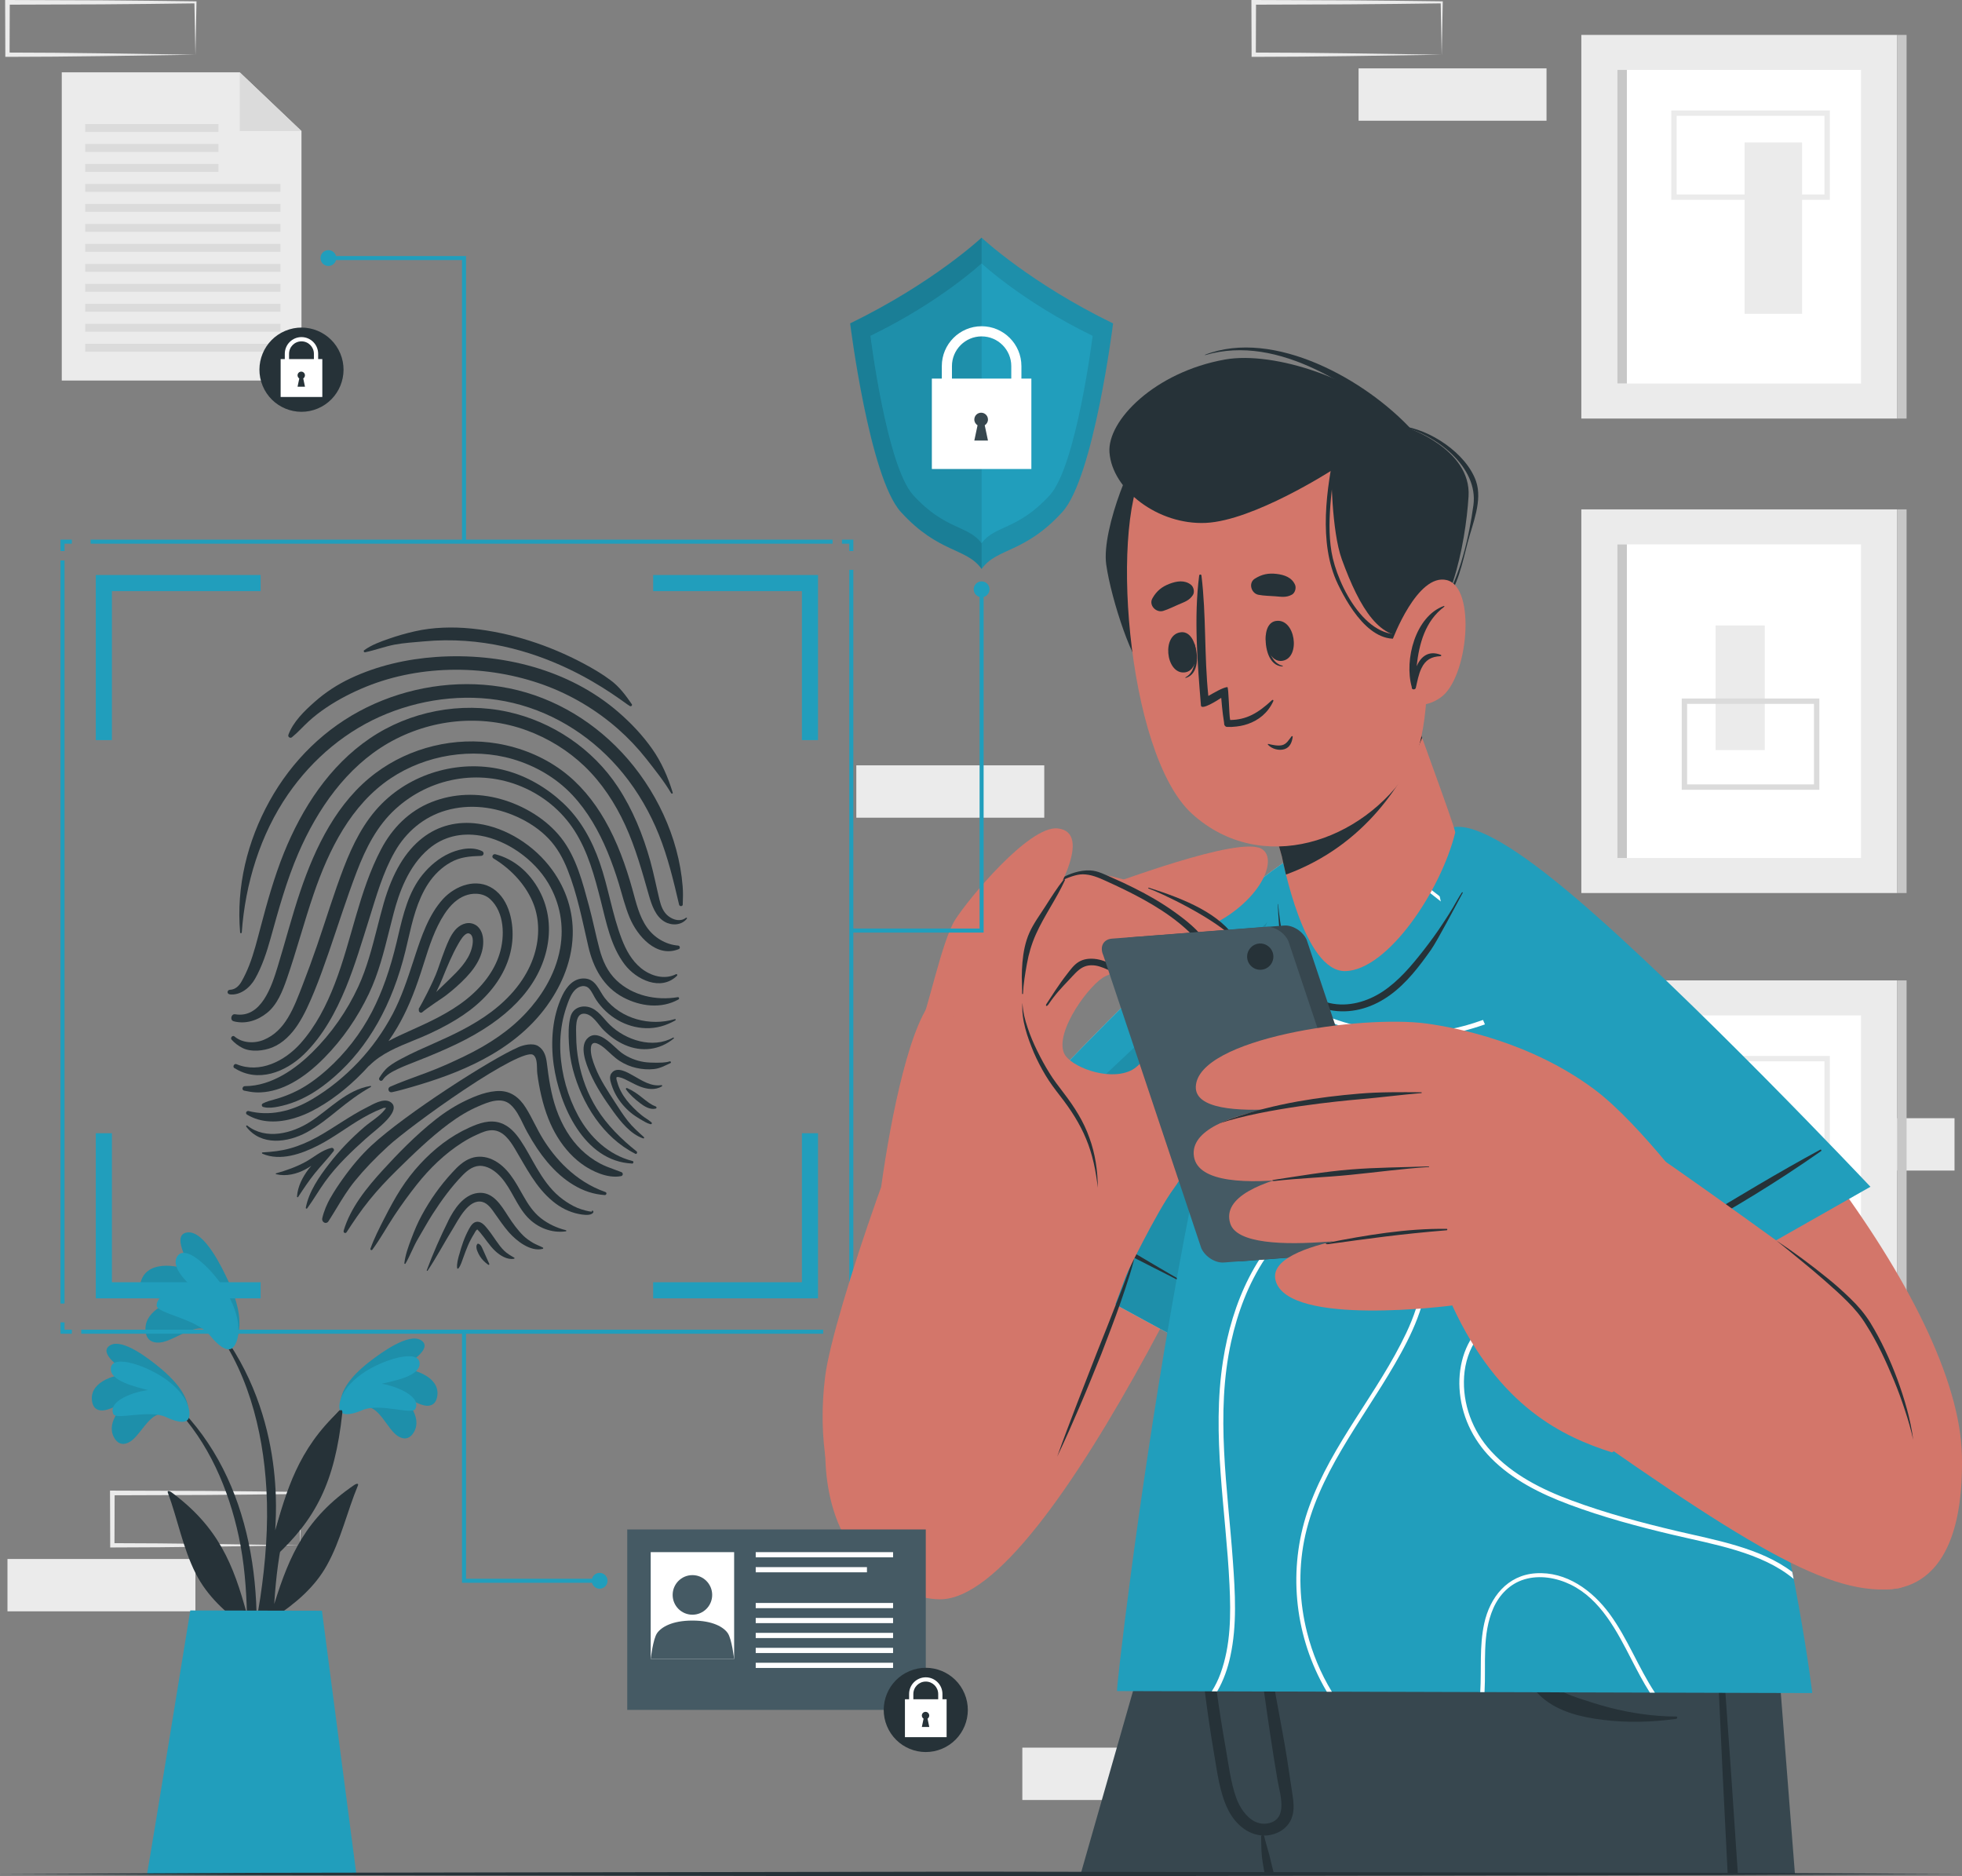<svg width="365" height="349" viewBox="0 0 365 349" fill="none" xmlns="http://www.w3.org/2000/svg">
<rect x="0" y="0" width="365" height="349" fill="#808080" stroke="none"/>
<g clip-path="url(#clip0_1068_6036)">
<path d="M55.867 287.432L38.493 287.693C32.661 287.78 26.777 287.823 20.901 287.832H20.502V287.432L20.467 277.692V277.257H20.901L38.388 277.318L47.132 277.397L55.875 277.501H56.066V277.692L55.875 287.432H55.867ZM55.867 287.432L55.675 277.692L55.867 277.884L47.123 277.988L38.38 278.067L20.893 278.128L21.327 277.692L21.293 287.432L20.893 287.031C26.672 287.04 32.452 287.084 38.267 287.171L55.858 287.432H55.867Z" fill="#EBEBEB"/>
<path d="M36.354 289.973H1.389V299.712H36.354V289.973Z" fill="#EBEBEB"/>
<path d="M225.157 325.065H190.191V334.805H225.157V325.065Z" fill="#EBEBEB"/>
<path d="M363.608 207.987H328.643V217.726H363.608V207.987Z" fill="#EBEBEB"/>
<path d="M268.204 10.174L250.83 10.435C244.999 10.523 239.115 10.566 233.239 10.575H232.839V10.174L232.805 0.435V0H233.239L250.726 0.061L259.47 0.139L268.213 0.244H268.404V0.435L268.213 10.174H268.204ZM268.204 10.174L268.013 0.435L268.204 0.627L259.461 0.731L250.717 0.809L233.231 0.87L233.665 0.435L233.63 10.174L233.231 9.774C239.01 9.783 244.79 9.826 250.604 9.913L268.196 10.174H268.204Z" fill="#EBEBEB"/>
<path d="M287.707 12.716H252.742V22.455H287.707V12.716Z" fill="#EBEBEB"/>
<path d="M36.355 10.174L18.981 10.435C13.149 10.523 7.265 10.566 1.39 10.575H0.99V10.174L0.955 0.435V0H1.39L18.877 0.061L27.62 0.139L36.364 0.244H36.555V0.435L36.364 10.174H36.355ZM36.355 10.174L36.164 0.435L36.355 0.627L27.611 0.731L18.868 0.809L1.381 0.87L1.816 0.435L1.781 10.174L1.381 9.774C7.161 9.783 12.94 9.826 18.755 9.913L36.346 10.174H36.355Z" fill="#EBEBEB"/>
<path d="M194.268 142.354H159.303V152.093H194.268V142.354Z" fill="#EBEBEB"/>
<path d="M352.926 6.493H294.182V77.853H352.926V6.493Z" fill="#EBEBEB"/>
<path d="M346.216 13.003H300.891V71.334H346.216V13.003Z" fill="white"/>
<path d="M302.655 13.003H300.891V71.334H302.655V13.003Z" fill="#C7C7C7"/>
<path d="M354.69 6.493H352.926V77.853H354.69V6.493Z" fill="#C7C7C7"/>
<path d="M324.558 58.374H335.248V26.493H324.558V58.374Z" fill="#EBEBEB"/>
<path d="M311.417 36.668H339.916V21.045L311.417 21.045V36.668Z" stroke="#EBEBEB" stroke-miterlimit="10"/>
<path d="M352.926 182.355H294.182V253.715H352.926V182.355Z" fill="#EBEBEB"/>
<path d="M346.216 188.865H300.891V247.196H346.216V188.865Z" fill="white"/>
<path d="M302.655 188.865H300.891V247.196H302.655V188.865Z" fill="#C7C7C7"/>
<path d="M354.69 182.355H352.926V253.715H354.69V182.355Z" fill="#C7C7C7"/>
<path d="M326.774 202.355H316.084V234.236H326.774V202.355Z" fill="#EBEBEB"/>
<path d="M339.915 196.907H311.416V212.53H339.915V196.907Z" stroke="#EBEBEB" stroke-miterlimit="10"/>
<path d="M352.926 94.746H294.182V166.106H352.926V94.746Z" fill="#EBEBEB"/>
<path d="M346.216 101.256H300.891V159.587H346.216V101.256Z" fill="white"/>
<path d="M302.655 101.256H300.891V159.587H302.655V101.256Z" fill="#C7C7C7"/>
<path d="M354.69 94.746H352.926V166.106H354.69V94.746Z" fill="#C7C7C7"/>
<path d="M328.312 116.339H319.16V139.516H328.312V116.339Z" fill="#EBEBEB"/>
<path d="M337.96 130.421H313.363V146.401H337.96V130.421Z" stroke="#DBDBDB" stroke-miterlimit="10"/>
<path d="M32.835 261.313C47.219 275.412 49.635 297.232 46.602 316.345C46.524 316.78 45.854 316.658 45.854 316.249C45.854 311.897 45.985 307.589 45.976 303.289C45.898 303.089 45.828 302.906 45.75 302.715C41.995 299.982 38.545 296.892 36.407 292.663C34.008 287.928 33.061 282.593 31.227 277.649C31.053 277.179 31.557 277.318 31.887 277.562C40.64 284.02 43.429 290.983 45.941 300.269C45.82 295.448 45.455 290.626 44.42 285.795C42.534 276.979 38.788 268.232 32.461 261.687C32.226 261.434 32.591 261.06 32.843 261.304L32.835 261.313Z" fill="#263238"/>
<path d="M30.132 262.958C27.655 263.045 26.108 267.005 24.179 268.162C23.162 268.78 22.163 268.737 21.45 267.736C19.538 265.064 22.163 261.765 24.622 259.929C22.858 260.651 21.398 261.931 19.494 262.296C18.338 262.505 17.452 262.079 17.182 260.912C16.348 257.274 20.902 255.647 24.031 255.577C22.51 254.524 18.165 251.652 20.476 250.242C22.814 248.823 27.916 252.931 29.585 254.28C32.027 256.265 34.947 259.241 35.06 262.348C35.199 265.978 32.036 263.741 30.132 262.984V262.958Z" fill="#219EBC"/>
<path opacity="0.1" d="M30.132 262.958C27.655 263.045 26.108 267.005 24.179 268.162C23.162 268.78 22.163 268.737 21.45 267.736C19.538 265.064 22.163 261.765 24.622 259.929C22.858 260.651 21.398 261.931 19.494 262.296C18.338 262.505 17.452 262.079 17.182 260.912C16.348 257.274 20.902 255.647 24.031 255.577C22.51 254.524 18.165 251.652 20.476 250.242C22.814 248.823 27.916 252.931 29.585 254.28C32.027 256.265 34.947 259.241 35.06 262.348C35.199 265.978 32.036 263.741 30.132 262.984V262.958Z" fill="black"/>
<path d="M30.846 263.567C27.682 262.131 21.607 264.202 21.086 263.001C20.034 260.564 24.892 258.884 27.517 258.562C25.101 257.91 20.477 256.865 20.616 254.533C20.79 251.687 27.709 254.132 31.22 256.822C35.635 260.207 35.609 263.48 34.879 264.133C33.879 265.029 31.376 263.802 30.846 263.567Z" fill="#219EBC"/>
<path d="M65.593 259.92C50.679 273.463 47.437 295.178 49.749 314.386C49.809 314.821 50.487 314.726 50.496 314.325C50.661 309.982 50.696 305.665 50.87 301.375C50.957 301.183 51.026 301 51.113 300.809C54.972 298.224 58.535 295.265 60.83 291.113C63.411 286.474 64.559 281.183 66.584 276.309C66.775 275.839 66.262 275.961 65.923 276.196C56.936 282.323 53.886 289.164 51.017 298.355C51.322 293.541 51.869 288.737 53.086 283.95C55.311 275.212 59.379 266.622 65.949 260.32C66.192 260.077 65.845 259.685 65.584 259.929L65.593 259.92Z" fill="#263238"/>
<path d="M68.234 261.669C70.702 261.844 72.102 265.865 73.988 267.092C74.987 267.744 75.978 267.744 76.734 266.77C78.742 264.176 76.247 260.782 73.857 258.841C75.596 259.633 77.004 260.964 78.889 261.4C80.028 261.652 80.941 261.26 81.254 260.103C82.227 256.491 77.734 254.707 74.605 254.507C76.16 253.506 80.619 250.808 78.359 249.311C76.073 247.805 70.815 251.713 69.103 253.001C66.583 254.889 63.558 257.753 63.323 260.851C63.045 264.472 66.296 262.357 68.225 261.669H68.234Z" fill="#219EBC"/>
<path opacity="0.1" d="M68.234 261.669C70.702 261.844 72.102 265.865 73.988 267.092C74.987 267.744 75.978 267.744 76.734 266.77C78.742 264.176 76.247 260.782 73.857 258.841C75.596 259.633 77.004 260.964 78.889 261.4C80.028 261.652 80.941 261.26 81.254 260.103C82.227 256.491 77.734 254.707 74.605 254.507C76.16 253.506 80.619 250.808 78.359 249.311C76.073 247.805 70.815 251.713 69.103 253.001C66.583 254.889 63.558 257.753 63.323 260.851C63.045 264.472 66.296 262.357 68.225 261.669H68.234Z" fill="black"/>
<path d="M67.496 262.253C70.712 260.93 76.709 263.236 77.274 262.061C78.412 259.659 73.623 257.805 71.016 257.379C73.45 256.813 78.117 255.951 78.065 253.61C77.995 250.755 70.99 252.94 67.383 255.499C62.846 258.719 62.751 261.983 63.455 262.67C64.419 263.61 66.975 262.47 67.505 262.253H67.496Z" fill="#219EBC"/>
<path d="M50.347 295.691C49.244 302.828 47.879 310.209 45.715 317.111C45.506 317.737 44.576 317.58 44.672 316.902C45.654 310.304 47.436 303.82 48.418 297.223C49.409 290.548 49.948 283.776 49.565 277.022C48.94 265.899 45.924 254.071 38.675 245.368C38.519 245.159 38.858 244.872 39.014 245.063C53.52 262 51.217 282.775 51.199 284.638C53.25 277.623 55.371 269.59 63.141 262.444C63.48 262.139 63.741 262.279 63.68 262.81C62.289 275.821 58.682 282.61 51.147 289.564C50.93 291.627 50.669 293.681 50.339 295.7L50.347 295.691Z" fill="#263238"/>
<path d="M38.536 247.317C35.929 246.16 32.322 249.485 29.741 249.711C28.376 249.833 27.359 249.293 27.125 247.892C26.481 244.158 30.862 242.061 34.347 241.39C32.148 241.251 29.993 241.843 27.837 241.26C26.534 240.894 25.821 240.007 26.134 238.649C27.099 234.445 32.644 235.063 35.929 236.56C34.886 234.697 31.818 229.528 34.921 229.232C38.058 228.944 41.291 235.777 42.343 238.013C43.881 241.312 45.42 245.864 43.968 249.145C42.291 252.983 40.127 249.067 38.536 247.317Z" fill="#219EBC"/>
<path opacity="0.1" d="M38.536 247.317C35.929 246.16 32.322 249.485 29.741 249.711C28.376 249.833 27.359 249.293 27.125 247.892C26.481 244.158 30.862 242.061 34.347 241.39C32.148 241.251 29.993 241.843 27.837 241.26C26.534 240.894 25.821 240.007 26.134 238.649C27.099 234.445 32.644 235.063 35.929 236.56C34.886 234.697 31.818 229.528 34.921 229.232C38.058 228.944 41.291 235.777 42.343 238.013C43.881 241.312 45.42 245.864 43.968 249.145C42.291 252.983 40.127 249.067 38.536 247.317Z" fill="black"/>
<path d="M38.98 248.31C36.424 245.22 29.072 244.306 29.141 242.8C29.28 239.737 35.164 240.451 38.05 241.434C35.877 239.537 31.601 236.125 32.922 233.775C34.53 230.912 40.483 236.934 42.769 241.495C45.646 247.239 43.968 250.616 42.882 250.929C41.396 251.356 39.414 248.815 38.988 248.31H38.98Z" fill="#219EBC"/>
<path d="M59.892 299.608L66.289 348.565H27.352C28.151 344.231 35.4 299.547 35.4 299.547L59.892 299.599V299.608Z" fill="#219EBC"/>
<path d="M125.155 147.445C124.277 144.556 123.052 141.727 121.296 139.255C119.523 136.749 117.446 134.547 115.134 132.536C105.895 124.486 93.162 121.361 81.125 122.197C75.658 122.579 70.191 123.824 65.22 126.165C62.76 127.323 60.535 128.776 58.493 130.587C56.624 132.24 54.512 134.286 53.652 136.679C53.513 137.071 53.991 137.393 54.304 137.132C55.407 136.253 56.337 135.165 57.389 134.207C58.441 133.241 59.579 132.362 60.77 131.57C63.056 130.038 65.602 128.742 68.157 127.706C78.492 123.528 90.781 123.633 101.202 127.41C106.251 129.246 110.945 132.049 114.978 135.591C116.881 137.271 118.663 139.151 120.227 141.135C121.861 143.224 123.495 145.252 124.86 147.541C124.946 147.68 125.207 147.628 125.155 147.437V147.445Z" fill="#263238"/>
<path d="M117.516 130.952C116.395 129.316 115.239 127.758 113.631 126.557C112.058 125.365 110.32 124.355 108.581 123.424C102.15 120.003 94.988 117.645 87.731 116.914C84.263 116.565 80.569 116.652 77.171 117.427C75.52 117.801 73.903 118.263 72.313 118.82C70.731 119.368 69.097 119.96 67.741 120.952C67.567 121.082 67.715 121.37 67.915 121.326C69.775 120.943 71.556 120.256 73.425 119.899C75.233 119.568 77.041 119.464 78.866 119.298C100.212 117.314 115.665 130.526 117.177 131.326C117.429 131.457 117.69 131.196 117.525 130.944L117.516 130.952Z" fill="#263238"/>
<path d="M43.63 198.665C47.985 201.468 53.121 199.414 56.528 196.124C60.074 192.695 62.49 188.204 64.35 183.695C66.045 179.561 67.305 175.261 68.653 171.006C69.991 166.75 71.217 162.302 73.45 158.412C75.562 154.713 78.848 151.936 82.967 150.744C87.382 149.473 92.058 150.056 96.204 151.936C98.368 152.92 100.411 154.26 102.053 155.983C103.635 157.637 104.73 159.621 105.573 161.736C107.407 166.332 108.328 171.223 109.441 176.019C110.354 179.987 112.248 183.565 115.959 185.523C119.123 187.194 123.008 187.699 126.224 185.897C126.432 185.775 126.337 185.436 126.085 185.479C122.061 186.141 117.706 185.21 114.691 182.346C113.004 180.745 112.109 178.708 111.518 176.497C110.823 173.878 110.301 171.197 109.589 168.569C108.407 164.208 107.233 159.456 104.383 155.835C101.636 152.337 97.395 149.813 93.145 148.629C88.886 147.437 84.393 147.558 80.273 149.195C76.084 150.857 72.964 154.025 70.886 157.985C66.775 165.818 65.454 174.748 62.291 182.955C60.752 186.95 58.753 190.893 55.877 194.104C52.982 197.342 48.332 199.744 44.004 197.943C43.552 197.751 43.213 198.43 43.613 198.691L43.63 198.665Z" fill="#263238"/>
<path d="M42.684 184.948C44.683 185.218 46.516 183.713 47.446 182.059C48.759 179.752 49.628 177.089 50.341 174.53C51.836 169.152 53.304 163.79 55.529 158.647C59.041 150.544 64.429 142.719 72.217 138.228C80.021 133.737 89.504 132.745 97.986 135.852C101.967 137.306 105.678 139.595 108.746 142.528C111.971 145.626 114.43 149.395 116.299 153.451C118.237 157.672 119.454 162.111 120.723 166.549C121.236 168.334 121.957 170.501 123.687 171.467C125.008 172.207 126.807 172.12 127.78 170.875C127.876 170.762 127.719 170.64 127.615 170.71C126.615 171.475 125.347 171.145 124.399 170.448C123.4 169.709 122.974 168.534 122.687 167.359C122.105 164.948 121.635 162.528 120.975 160.144C119.628 155.313 117.724 150.605 114.96 146.401C110.285 139.29 102.775 134.225 94.484 132.406C85.688 130.482 76.232 132.292 68.792 137.349C61.283 142.449 56.199 150.309 52.835 158.603C51.01 163.129 49.706 167.811 48.463 172.52C47.829 174.896 47.246 177.289 46.351 179.578C45.952 180.597 45.491 181.571 44.961 182.52C44.483 183.373 43.796 184.061 42.77 184.104C42.249 184.13 42.162 184.853 42.701 184.931L42.684 184.948Z" fill="#263238"/>
<path d="M45.109 202.434C45.083 202.634 45.213 202.817 45.413 202.86C46.204 203.034 46.908 203.147 47.568 203.182C47.907 203.2 48.229 203.2 48.542 203.182C52.375 202.991 56.355 200.806 60.371 196.716C63.717 193.313 66.489 189.318 68.619 184.853C70.409 181.093 71.417 177.063 72.391 173.164C72.669 172.041 72.956 170.919 73.251 169.796C74.199 166.227 75.919 161.118 79.805 157.855C82.429 155.653 85.741 154.817 89.374 155.435C94.302 156.279 99.369 159.83 102.002 164.278C104.192 167.985 104.957 172.163 104.21 176.384C103.28 181.65 100.272 185.801 97.9 188.352C94.98 191.502 91.181 194.174 86.288 196.515C84.446 197.403 82.012 198.535 79.5 199.466C79.022 199.64 78.544 199.814 78.066 199.997C76.25 200.667 74.372 201.346 72.565 202.138C72.313 202.251 72.2 202.521 72.287 202.791C72.373 203.06 72.626 203.208 72.895 203.156C74.155 202.886 75.398 202.538 76.554 202.199C84.941 199.779 95.388 195.88 101.75 187.081C103.853 184.174 106.391 179.535 106.548 173.904C106.669 169.57 105.34 165.374 102.689 161.745C99.377 157.202 94.128 153.938 88.965 153.216C85.106 152.667 81.517 153.581 78.605 155.853C75.389 158.351 73.025 162.328 71.383 168.003C70.939 169.552 70.54 171.136 70.148 172.659C69.219 176.28 68.262 180.022 66.663 183.495C64.577 188.03 61.614 192.259 58.102 195.723C55.191 198.604 50.654 202.025 45.552 202.025C45.326 202.025 45.144 202.207 45.117 202.434H45.109Z" fill="#263238"/>
<path d="M43.475 189.962C45.691 190.545 47.934 189.805 49.681 188.395C51.584 186.872 52.566 184.339 53.349 182.102C55.165 176.863 56.573 171.484 58.372 166.236C61.179 158.046 65.29 149.717 72.687 144.765C79.214 140.404 87.836 138.994 95.388 141.196C99.586 142.423 103.48 144.678 106.478 147.872C109.338 150.918 111.406 154.591 113.006 158.42C113.814 160.37 114.509 162.354 115.126 164.365C115.761 166.471 116.282 168.63 117.134 170.675C118.559 174.113 122.149 178.229 126.286 176.532C126.599 176.402 126.495 175.906 126.164 175.88C123.852 175.705 121.697 174.4 120.367 172.511C118.898 170.44 118.333 167.872 117.664 165.47C116.421 161.005 114.831 156.567 112.519 152.546C110.468 148.977 107.834 145.748 104.514 143.302C100.994 140.709 96.84 139.038 92.546 138.307C84.681 136.966 76.267 139.003 69.888 143.781C62.727 149.125 58.659 157.524 55.86 165.801C54.287 170.449 53.07 175.192 51.636 179.874C50.541 183.443 48.594 189.474 43.736 188.656C42.997 188.534 42.736 189.762 43.449 189.944L43.475 189.962Z" fill="#263238"/>
<path d="M43.083 193.373C43.647 194.017 44.36 194.548 45.125 194.931C46.715 195.732 49.053 195.471 50.653 194.827C52.652 194.017 54.216 192.39 55.389 190.614C56.667 188.674 57.597 186.515 58.483 184.374C59.474 181.963 60.343 179.483 61.204 177.011C62.916 172.041 64.498 167.028 66.375 162.119C68.044 157.776 70.121 153.616 73.606 150.448C79.96 144.66 89.112 142.972 97.047 146.314C101.045 147.994 104.478 150.796 106.833 154.443C109.406 158.42 110.623 163.059 111.779 167.594C112.804 171.632 113.63 175.993 116.202 179.378C118.349 182.207 122.929 184.444 125.945 181.493C126.076 181.354 125.945 181.11 125.754 181.206C123.599 182.285 121.07 181.545 119.27 180.092C117.532 178.691 116.463 176.724 115.672 174.678C113.891 170.057 113.187 165.078 111.553 160.396C110.11 156.253 107.98 152.389 104.756 149.369C101.74 146.549 98.098 144.399 94.109 143.32C86.035 141.153 76.935 143.546 71.016 149.499C67.705 152.824 65.628 157.036 63.95 161.379C62.125 166.132 60.648 171.032 58.988 175.853C58.136 178.325 57.241 180.788 56.293 183.225C55.485 185.288 54.712 187.42 53.556 189.318C52.46 191.128 51.052 192.59 49.08 193.408C47.35 194.131 45.081 194.035 43.621 192.782C43.265 192.477 42.787 193.043 43.083 193.373Z" fill="#263238"/>
<path d="M127.014 168.255C127.058 167.124 127.093 165.992 126.997 164.861C126.267 155.679 121.93 146.627 115.672 139.943C109.684 133.546 101.836 129.116 93.153 127.741C84.731 126.409 75.901 127.819 68.244 131.57C60.517 135.356 54.303 141.483 50.14 149.003C46.003 156.479 43.934 164.913 44.673 173.46C44.69 173.634 44.968 173.608 44.977 173.442C45.62 164.382 48.419 155.209 53.608 147.706C58.205 141.074 64.524 135.748 72.025 132.728C79.369 129.769 87.721 128.898 95.448 130.752C103.539 132.693 110.683 137.428 115.916 143.868C118.697 147.289 120.93 151.162 122.573 155.252C124.259 159.456 125.311 163.877 126.336 168.273C126.423 168.638 126.997 168.629 127.023 168.238L127.014 168.255Z" fill="#263238"/>
<path d="M113.744 199.649C114.709 198.23 116.751 199.475 117.811 200.075C119.411 200.972 121.114 202.138 123.044 201.833C123.191 201.807 123.243 202.007 123.122 202.077C121.879 202.799 120.419 202.616 119.124 202.12C118.437 201.859 117.794 201.52 117.133 201.18C116.525 200.876 115.873 200.502 115.195 200.362C115.074 200.336 114.943 200.319 114.813 200.327C114.683 200.345 114.726 200.336 114.709 200.371C114.587 200.597 114.778 201.076 114.839 201.302C115.004 201.894 115.23 202.46 115.517 202.999C116.099 204.122 116.899 205.106 117.785 206.002C118.289 206.516 118.828 207.012 119.393 207.464C119.967 207.926 120.645 208.274 121.192 208.761C121.357 208.909 121.236 209.153 121.01 209.101C120.358 208.944 119.706 208.526 119.132 208.187C118.507 207.821 117.907 207.429 117.351 206.968C116.247 206.054 115.326 204.966 114.613 203.713C114.265 203.095 113.979 202.442 113.761 201.764C113.544 201.085 113.292 200.275 113.735 199.631L113.744 199.649Z" fill="#263238"/>
<path d="M116.656 202.382C117.708 202.834 118.655 203.496 119.533 204.218C119.924 204.531 120.324 204.845 120.732 205.132C120.932 205.271 121.141 205.393 121.349 205.515C121.558 205.637 121.793 205.706 122.01 205.811C122.193 205.898 122.184 206.15 121.975 206.202C120.941 206.463 119.855 205.785 119.072 205.184C118.108 204.453 117.186 203.626 116.465 202.643C116.378 202.521 116.482 202.312 116.647 202.382H116.656Z" fill="#263238"/>
<path d="M48.715 205.541C48.715 205.541 48.715 205.584 48.715 205.611C48.732 205.758 48.836 205.872 48.975 205.906C49.236 205.976 49.497 206.011 49.758 206.028C50.644 206.08 51.557 205.898 52.478 205.68C53.651 205.41 54.859 204.984 56.068 204.418C58.066 203.496 60.092 202.129 62.256 200.232C68.557 194.714 72.99 186.855 75.432 176.854C75.588 176.193 75.745 175.523 75.901 174.861C76.735 171.258 77.596 167.524 79.638 164.391C80.742 162.702 82.185 161.319 83.81 160.413C85.618 159.395 87.382 159.265 89.503 159.195C89.729 159.195 89.911 159.038 89.955 158.838C89.998 158.621 89.894 158.42 89.694 158.316C87.443 157.202 84.644 158.246 83.549 158.751C81.716 159.587 80.003 160.97 78.578 162.729C75.979 165.958 74.997 170.1 74.058 174.104L73.824 175.105C72.564 180.37 71.095 184.522 69.2 188.186C67.114 192.225 64.211 195.958 60.804 198.987C58.91 200.667 57.119 201.938 55.303 202.86C54.338 203.348 53.304 203.783 52.139 204.174C51.774 204.296 51.4 204.401 51.026 204.505C50.314 204.697 49.566 204.897 48.897 205.245C48.784 205.306 48.706 205.428 48.697 205.558L48.715 205.541Z" fill="#263238"/>
<path d="M70.522 200.641C70.522 200.771 70.582 200.911 70.695 200.98C70.756 201.015 70.808 201.041 70.869 201.041C70.991 201.041 71.112 200.989 71.191 200.876C71.808 199.918 72.972 199.327 74.094 198.796C75.111 198.317 76.18 197.899 77.214 197.499L77.692 197.307C80.534 196.193 82.846 195.201 84.966 194.183C94.37 189.666 99.976 183.817 101.654 176.802C102.584 172.859 102.132 169.004 100.333 165.644C98.473 162.18 95.57 159.778 92.163 158.89C91.946 158.829 91.72 158.951 91.633 159.151C91.546 159.343 91.624 159.552 91.798 159.665C95.292 161.762 98.021 164.887 99.29 168.238C101.202 173.277 100.272 181.528 91.398 188.212C88.017 190.754 84.123 192.564 80.734 194.061C78.856 194.888 76.736 195.819 74.702 196.907C73.902 197.333 73.051 197.803 72.303 198.395C71.512 199.031 71.017 199.77 70.574 200.467C70.539 200.528 70.522 200.58 70.522 200.641Z" fill="#263238"/>
<path d="M45.935 207.308C47.291 208.134 48.733 208.5 50.141 208.578C53.401 208.77 56.495 207.447 57.981 206.681C61.301 204.975 64.534 202.521 67.585 199.37C67.854 199.1 68.106 198.813 68.367 198.526L68.602 198.273C68.663 198.247 68.715 198.204 68.767 198.152C70.966 195.958 73.973 194.74 76.876 193.556C77.893 193.147 78.936 192.721 79.927 192.259C84.785 190.005 88.096 187.76 90.643 184.975C93.363 182.007 94.971 178.595 95.301 175.105C95.606 171.893 94.85 167.394 91.747 165.305C88.67 163.233 84.724 164.704 82.412 167.22C79.735 170.153 78.371 174.295 77.267 177.629L76.885 178.804C75.807 182.094 74.694 185.479 73.052 188.604C71.313 191.885 69.167 194.888 66.664 197.542C64.065 200.284 61.205 202.59 58.163 204.401C54.053 206.855 50.037 207.612 46.248 206.655C46.222 206.655 46.196 206.646 46.178 206.646C46.022 206.637 45.874 206.733 45.804 206.881C45.735 207.047 45.804 207.229 45.952 207.316L45.935 207.308ZM72.261 193.669C72.887 192.764 73.434 191.911 73.921 191.076C75.564 188.273 76.919 185.131 78.301 180.884C78.484 180.318 78.666 179.752 78.849 179.178C79.848 176.01 80.891 172.729 82.716 169.961C83.846 168.264 85.081 167.159 86.48 166.61C87.14 166.349 87.931 166.192 88.731 166.245C89.6 166.297 90.478 166.584 91.199 167.254C93.841 169.691 93.972 174.156 92.911 177.498C91.955 180.545 89.817 183.451 86.732 185.906C83.507 188.473 79.692 190.179 76.337 191.694L76.024 191.833C74.764 192.399 73.469 192.982 72.252 193.661L72.261 193.669Z" fill="#263238"/>
<path d="M77.927 187.847C77.883 187.995 77.944 188.16 78.074 188.273C78.144 188.325 78.222 188.36 78.3 188.369C78.405 188.369 78.509 188.334 78.596 188.247C78.787 188.047 80.195 187.046 80.873 186.585C81.09 186.437 81.308 186.298 81.525 186.141C81.986 185.836 82.463 185.523 82.924 185.175C84.35 184.087 85.618 182.947 86.722 181.789C88.999 179.396 90.068 177.002 89.877 174.661C89.773 173.329 89.138 172.294 88.174 171.893C86.766 171.301 85.392 172.128 84.645 173.016C83.802 174.017 83.281 175.331 82.82 176.489C82.42 177.507 82.064 178.551 81.707 179.561L81.421 180.379C80.638 182.642 78.24 187.116 78.005 187.464C77.909 187.551 77.883 187.681 77.927 187.855V187.847ZM82.368 181.824C83.22 179.735 84.097 177.585 85.253 175.575L85.305 175.488C85.601 174.966 86.305 173.747 86.983 173.608C87.035 173.599 87.087 173.59 87.131 173.599C87.261 173.599 87.391 173.66 87.513 173.756C88.113 174.217 88.026 175.453 87.739 176.454C87.096 178.769 85.158 180.649 83.602 182.155C83.202 182.546 82.794 182.938 82.394 183.321C81.977 183.713 81.568 184.113 81.16 184.513C81.647 183.556 82.055 182.616 82.368 181.833V181.824Z" fill="#263238"/>
<path d="M83.377 227.117C81.908 230.076 80.543 233.166 79.396 236.264C79.361 236.36 79.5 236.438 79.553 236.342C81.247 233.81 82.655 231.12 84.255 228.535C85.289 226.847 87.183 222.93 89.721 223.557C90.79 223.818 91.555 225.002 92.146 225.846C92.955 226.995 93.746 228.152 94.667 229.206C96.057 230.79 98.665 232.861 100.951 232.295C101.055 232.269 101.116 232.104 101.003 232.052C100.394 231.73 99.751 231.529 99.16 231.173C98.517 230.79 97.891 230.363 97.352 229.832C96.283 228.779 95.379 227.517 94.554 226.246C93.25 224.227 91.72 221.564 88.896 221.895C86.245 222.199 84.454 224.915 83.377 227.099V227.117Z" fill="#263238"/>
<path d="M45.813 209.562C48.568 213.191 53.496 212.547 57.068 210.615C59.154 209.484 61.014 207.978 62.848 206.49C64.804 204.905 66.777 203.409 68.975 202.181C69.08 202.129 69.036 201.964 68.915 201.99C64.508 202.686 61.327 206.315 57.746 208.631C54.374 210.815 49.481 212.103 46.004 209.362C45.874 209.257 45.726 209.44 45.813 209.562Z" fill="#263238"/>
<path d="M117.567 216.438C117.846 216.446 117.959 216.02 117.672 215.95C113.213 214.836 109.702 211.494 107.555 207.525C105.617 203.931 104.47 199.849 104.252 195.767C104.148 193.756 104.287 191.72 104.696 189.744C104.922 188.708 105.226 187.681 105.591 186.681C105.93 185.758 106.321 184.748 107.051 184.061C107.79 183.364 108.902 183.095 109.641 183.922C110.18 184.522 110.475 185.331 110.927 186.002C111.944 187.525 113.317 188.822 114.908 189.735C116.498 190.649 118.263 191.18 120.088 191.241C122.113 191.311 123.886 190.771 125.642 189.796C125.755 189.727 125.703 189.509 125.563 189.553C120.905 190.945 115.525 189.509 112.509 185.636C111.449 184.27 110.866 182.155 108.85 182.007C106.79 181.85 105.417 183.469 104.617 185.149C102.74 189.091 102.41 193.739 103.001 198.012C104.07 205.645 108.668 216.002 117.567 216.42V216.438Z" fill="#263238"/>
<path d="M85.41 233.401C85.21 234.167 84.94 235.089 85.045 235.872C85.053 235.994 85.21 236.003 85.288 235.925C85.731 235.359 85.949 234.558 86.201 233.879C86.47 233.131 86.748 232.391 87.061 231.651C87.374 230.92 87.756 230.198 88.174 229.528C88.321 229.284 88.495 228.884 88.73 228.718C88.765 228.701 88.773 228.692 88.791 228.675C88.843 228.718 88.895 228.762 88.93 228.814C89.06 228.936 89.173 229.075 89.295 229.214C90.268 230.354 91.033 231.669 92.145 232.704C93.006 233.514 94.397 234.393 95.639 234.123C95.718 234.106 95.761 233.984 95.683 233.94C94.979 233.531 94.353 233.183 93.762 232.609C93.206 232.06 92.754 231.434 92.311 230.798C91.815 230.119 91.372 229.397 90.833 228.744C90.346 228.135 89.695 227.247 88.834 227.247C88.017 227.247 87.565 228.022 87.226 228.64C86.818 229.388 86.479 230.154 86.183 230.955C85.897 231.764 85.636 232.583 85.418 233.409L85.41 233.401Z" fill="#263238"/>
<path d="M119.645 211.746C119.81 211.799 119.906 211.59 119.776 211.485C118.715 210.537 117.707 209.649 116.82 208.526C115.951 207.421 115.187 206.246 114.439 205.071C113.083 202.947 111.632 200.832 110.719 198.474C110.293 197.386 109.815 196.071 109.928 194.888C110.085 193.112 111.832 194.418 112.588 195.071C113.483 195.836 114.283 196.707 115.282 197.342C116.247 197.96 117.281 198.395 118.385 198.639C119.463 198.883 120.558 198.97 121.653 198.848C122.826 198.717 123.669 198.221 124.721 197.743C124.938 197.647 124.773 197.351 124.564 197.421C123.782 197.682 122.791 197.656 121.974 197.664C121.253 197.664 120.523 197.638 119.819 197.534C118.359 197.307 116.899 196.724 115.699 195.871C114.222 194.818 111.51 191.285 109.442 192.99C107.651 194.461 109.033 197.882 109.754 199.544C110.867 202.103 112.449 204.47 114.074 206.716C115.482 208.657 117.29 210.946 119.654 211.746H119.645Z" fill="#263238"/>
<path d="M51.358 218.405C53.252 218.857 55.208 218.378 56.894 217.465C57.25 217.273 57.58 217.056 57.919 216.838C57.746 217.047 57.563 217.247 57.407 217.456C56.277 218.962 55.39 220.659 55.251 222.565C55.251 222.687 55.399 222.748 55.46 222.643C56.442 221.146 57.433 219.649 58.554 218.257C59.684 216.847 60.961 215.55 62.065 214.114C62.265 213.853 61.996 213.444 61.674 213.513C59.823 213.922 58.45 215.237 56.816 216.124C55.103 217.056 53.243 217.717 51.366 218.239C51.297 218.265 51.262 218.378 51.358 218.396V218.405Z" fill="#263238"/>
<path d="M71.529 226.551C70.591 228.405 69.609 230.311 68.913 232.26C68.835 232.469 69.131 232.626 69.27 232.443C70.747 230.45 71.938 228.239 73.311 226.168C74.632 224.166 76.049 222.217 77.544 220.328C79.934 217.317 82.741 214.584 86.053 212.486C86.887 211.955 87.782 211.477 88.686 211.068C89.625 210.632 90.659 210.171 91.719 210.232C93.649 210.336 94.9 212.19 95.761 213.626C97.838 217.073 99.611 220.781 102.827 223.435C104.244 224.61 105.886 225.463 107.746 225.82C108.381 225.942 109.537 226.125 110.128 225.759C110.362 225.611 110.51 225.385 110.275 225.185C110.197 225.124 110.075 225.228 110.128 225.306C110.232 225.498 109.006 225.185 108.954 225.167C108.711 225.098 108.459 225.037 108.215 224.958C107.685 224.793 107.172 224.584 106.694 224.332C105.773 223.853 104.895 223.27 104.096 222.608C102.305 221.12 100.993 219.188 99.837 217.23C98.838 215.532 97.951 213.766 96.838 212.121C95.917 210.754 94.744 209.405 93.075 208.857C91.102 208.204 89.086 208.926 87.304 209.736C85.566 210.519 83.932 211.503 82.42 212.634C79.326 214.967 76.649 217.917 74.589 221.12C73.459 222.869 72.477 224.706 71.538 226.551H71.529Z" fill="#263238"/>
<path d="M76.509 230.433C75.962 231.886 75.406 233.401 75.223 234.967C75.214 235.08 75.371 235.141 75.432 235.037C76.318 233.523 76.909 231.834 77.813 230.328C78.7 228.84 79.525 227.317 80.455 225.863C82.106 223.296 83.958 220.746 86.078 218.579C87.078 217.56 88.26 216.69 89.72 216.873C91.085 217.047 92.301 217.961 93.214 218.988C95.178 221.19 96.082 224.201 98.107 226.377C99.959 228.361 102.635 229.406 105.278 229.032C105.373 229.014 105.391 228.849 105.286 228.823C103.6 228.405 101.992 227.665 100.61 226.577C99.202 225.463 98.238 223.992 97.351 222.426C95.856 219.78 94.405 216.977 91.589 215.672C90.346 215.097 88.921 214.967 87.626 215.428C86.226 215.924 85.131 216.995 84.132 218.091C81.924 220.476 80.038 223.131 78.474 226.02C77.691 227.448 77.083 228.91 76.509 230.441V230.433Z" fill="#263238"/>
<path d="M63.933 228.962C63.89 229.101 63.959 229.258 64.099 229.319C64.133 229.336 64.168 229.345 64.212 229.345C64.307 229.345 64.403 229.301 64.464 229.214C65.672 227.36 67.088 225.219 68.74 223.192C70.182 221.407 71.869 219.588 73.876 217.613C76.736 214.81 79.978 211.633 83.489 209.022C85.392 207.612 87.165 206.568 88.912 205.811C90.755 205.01 93.266 203.922 94.979 205.471C96.03 206.411 96.691 207.778 97.334 209.101C97.577 209.605 97.821 210.093 98.073 210.554C99.333 212.834 100.515 214.592 101.784 216.098C103.288 217.9 104.922 219.336 106.642 220.372C108.546 221.529 110.414 222.138 112.5 222.286C112.639 222.304 112.779 222.199 112.813 222.051C112.848 221.912 112.77 221.773 112.631 221.721C106.851 219.701 103.14 215.263 101.054 211.912C100.463 210.963 99.942 209.954 99.437 208.979C98.942 208.013 98.429 207.02 97.838 206.08C96.578 204.035 94.961 202.991 93.058 202.93C90.781 202.878 88.425 203.861 86.618 204.723C84.74 205.619 82.863 206.794 81.047 208.222C77.231 211.224 73.833 214.784 71.295 217.552C68.21 220.929 65.185 224.636 63.916 228.962H63.933Z" fill="#263238"/>
<path d="M118.185 214.61C118.463 214.749 118.645 214.323 118.419 214.149C115.595 211.903 112.918 209.257 110.997 206.168C109.346 203.504 108.242 200.554 107.659 197.481C107.355 195.897 107.199 194.305 107.19 192.695C107.19 191.52 106.886 188.552 108.607 188.543C110.215 188.543 111.275 190.597 112.283 191.589C113.439 192.738 114.752 193.704 116.246 194.357C119.367 195.723 122.704 195.34 125.338 193.165C125.425 193.095 125.338 192.938 125.233 192.991C121.409 195.123 116.394 193.46 113.439 190.606C112.24 189.448 111.258 187.786 109.563 187.325C108.059 186.924 106.547 187.56 106.13 189.117C105.713 190.649 105.756 192.416 105.834 194C105.913 195.654 106.156 197.307 106.573 198.909C108.25 205.254 112.188 211.572 118.176 214.592L118.185 214.61Z" fill="#263238"/>
<path d="M61.483 222.774C60.805 223.992 60.258 225.263 59.945 226.621C59.875 226.943 60.049 227.282 60.353 227.421C60.423 227.447 60.492 227.465 60.553 227.465C60.762 227.474 60.962 227.378 61.092 227.178C61.605 226.386 62.092 225.576 62.578 224.784C63.63 223.043 64.725 221.242 66.055 219.623C67.784 217.499 69.81 215.384 72.243 213.156C74.268 211.303 80.204 206.794 86.28 202.738C93.207 198.108 98.004 195.654 99.099 196.167C99.838 196.515 99.882 197.76 99.907 198.761C99.907 199.092 99.925 199.396 99.951 199.649C100.125 201.05 100.386 202.477 100.716 203.887C101.429 206.89 102.411 209.379 103.706 211.485C105.079 213.731 106.835 215.602 108.79 216.881C109.92 217.621 112.849 219.284 115.543 218.761C115.717 218.727 115.839 218.587 115.856 218.422C115.873 218.248 115.769 218.083 115.613 218.022C115.169 217.848 114.735 217.691 114.3 217.534C113.353 217.186 112.466 216.864 111.589 216.394C110.354 215.733 109.155 214.854 108.112 213.844C106.122 211.903 104.566 209.362 103.48 206.289C102.506 203.496 102.08 200.545 101.741 197.777C101.602 196.62 101.298 195.332 100.151 194.592C99.117 193.922 97.361 194.383 96.483 194.757C91.494 196.898 75.468 207.151 69.079 213.087C67.272 214.775 65.516 216.812 63.734 219.318C62.943 220.432 62.161 221.59 61.483 222.8V222.774Z" fill="#263238"/>
<path d="M48.794 214.584C52.149 216.046 56.112 214.619 59.163 213.069C62.109 211.572 64.717 209.51 67.585 207.882C68.315 207.464 69.062 207.073 69.827 206.716C70.21 206.542 70.601 206.376 70.992 206.228C71.183 206.15 71.427 206.002 71.635 206.072C71.852 206.02 71.887 206.072 71.713 206.237C71.653 206.316 71.609 206.385 71.548 206.455C70.557 207.691 69.002 208.578 67.811 209.597C65.386 211.677 63.161 213.966 61.214 216.499C59.372 218.883 57.451 221.642 56.886 224.662C56.86 224.81 57.069 224.863 57.147 224.758C58.32 223.157 59.302 221.416 60.467 219.806C61.605 218.231 62.883 216.76 64.248 215.385C65.473 214.149 66.742 212.956 68.046 211.799C69.306 210.676 70.705 209.649 71.87 208.422C72.678 207.578 74.121 205.802 72.539 204.923C71.261 204.227 69.375 205.41 68.246 205.976C65.047 207.578 62.17 209.745 59.041 211.477C57.425 212.364 55.756 213.104 53.974 213.6C52.262 214.079 50.593 214.253 48.829 214.349C48.699 214.349 48.708 214.54 48.812 214.584H48.794Z" fill="#263238"/>
<path d="M88.704 231.555C88.704 231.555 88.73 231.495 88.747 231.46C88.808 231.329 88.938 231.286 89.069 231.364C89.095 231.381 89.112 231.39 89.138 231.407C89.434 231.521 89.634 231.965 89.747 232.226C89.886 232.548 90.033 232.87 90.181 233.192C90.468 233.818 90.729 234.462 91.024 235.08C91.085 235.202 90.937 235.324 90.824 235.246C90.207 234.802 89.686 234.306 89.277 233.653C89.086 233.348 88.93 233.035 88.799 232.704C88.721 232.504 88.643 232.278 88.634 232.06C88.626 231.886 88.617 231.703 88.704 231.555Z" fill="#263238"/>
<path d="M19.32 137.663V108.454H48.488" stroke="#219EBC" stroke-width="3" stroke-miterlimit="10"/>
<path d="M150.68 210.78V239.998H121.512" stroke="#219EBC" stroke-width="3" stroke-miterlimit="10"/>
<path d="M19.32 210.78V239.998H48.488" stroke="#219EBC" stroke-width="3" stroke-miterlimit="10"/>
<path d="M121.512 108.454H150.68V137.663" stroke="#219EBC" stroke-width="3" stroke-miterlimit="10"/>
<path d="M158.373 245.96V247.7H156.635" stroke="#219EBC" stroke-width="0.75" stroke-miterlimit="10"/>
<path d="M153.14 247.7H15.113" stroke="#219EBC" stroke-width="0.75" stroke-miterlimit="10"/>
<path d="M13.367 247.7H11.629V245.96" stroke="#219EBC" stroke-width="0.75" stroke-miterlimit="10"/>
<path d="M11.629 242.461V104.241" stroke="#219EBC" stroke-width="0.75" stroke-miterlimit="10"/>
<path d="M11.629 102.492V100.751H13.367" stroke="#219EBC" stroke-width="0.75" stroke-miterlimit="10"/>
<path d="M16.861 100.751H154.888" stroke="#219EBC" stroke-width="0.75" stroke-miterlimit="10"/>
<path d="M156.635 100.751H158.373V102.492" stroke="#219EBC" stroke-width="0.75" stroke-miterlimit="10"/>
<path d="M158.373 105.991V244.21" stroke="#219EBC" stroke-width="0.75" stroke-miterlimit="10"/>
<path d="M201.074 348.53H281.321C281.981 345.945 282.625 343.395 283.259 340.888C283.989 338.008 284.71 335.196 285.406 332.455C285.562 331.846 285.719 331.236 285.875 330.636C286.405 328.538 286.927 326.493 287.431 324.508C287.735 323.299 288.039 322.106 288.335 320.923C288.648 319.722 288.943 318.538 289.239 317.389C289.317 317.084 289.395 316.78 289.473 316.484C289.551 316.144 289.638 315.822 289.717 315.5C289.821 315.091 289.917 314.708 290.021 314.308C290.134 313.882 290.238 313.473 290.334 313.063C290.534 312.289 290.734 311.523 290.916 310.783C291.203 309.686 291.472 308.607 291.742 307.554C291.855 307.093 291.976 306.64 292.089 306.188C292.281 305.457 292.463 304.743 292.637 304.038C292.759 303.568 292.872 303.115 292.985 302.663C293.463 300.818 293.897 299.086 294.306 297.467C294.419 297.04 294.523 296.623 294.627 296.214C294.801 295.509 294.975 294.838 295.131 294.186C295.244 293.777 295.349 293.385 295.436 292.993C295.792 291.609 296.113 290.347 296.392 289.233C296.47 288.937 296.548 288.65 296.618 288.38C296.8 287.649 296.974 286.997 297.113 286.413C297.174 286.178 297.226 285.952 297.287 285.752C297.348 285.517 297.4 285.308 297.452 285.108C297.487 284.969 297.521 284.821 297.556 284.699C297.608 284.499 297.66 284.316 297.695 284.151C297.713 284.055 297.739 283.976 297.756 283.907C297.878 283.428 297.939 283.184 297.939 283.184H219.821C219.821 283.184 217.249 292.062 213.129 306.379C212.294 309.295 211.391 312.437 210.426 315.779C207.688 325.318 204.498 336.458 201.057 348.521L201.074 348.53Z" fill="#37474F"/>
<path d="M268.188 348.53H270.195C273.168 336.215 276.062 323.882 278.826 311.532C279.495 308.529 280.155 305.526 280.816 302.506C280.877 302.219 280.938 301.949 280.998 301.662C281.025 301.505 280.807 301.444 280.764 301.601C280.729 301.697 280.712 301.784 280.686 301.88C279.782 305.109 278.878 308.346 277.991 311.584C274.602 323.864 271.36 336.189 268.188 348.53Z" fill="#263238"/>
<path d="M222.367 283.193L225.817 300.478L228.642 314.656L233.448 338.808L233.944 341.28L234.769 345.405L235.387 348.53H281.32C281.972 345.936 282.624 343.386 283.25 340.888C283.98 338.008 284.701 335.196 285.396 332.455C285.553 331.846 285.709 331.236 285.866 330.636C286.396 328.538 286.917 326.493 287.421 324.508C287.726 323.299 288.03 322.106 288.325 320.923C288.638 319.722 288.934 318.538 289.229 317.389C289.307 317.084 289.386 316.78 289.464 316.484C289.542 316.144 289.629 315.822 289.707 315.5C289.812 315.091 289.907 314.708 290.011 314.308C290.124 313.882 290.229 313.473 290.324 313.063C290.524 312.289 290.724 311.523 290.907 310.783C291.193 309.686 291.463 308.607 291.732 307.554C291.854 307.084 291.967 306.64 292.08 306.188C292.271 305.457 292.454 304.743 292.627 304.038C292.749 303.568 292.862 303.115 292.975 302.663C293.453 300.818 293.888 299.086 294.296 297.467C294.409 297.04 294.514 296.623 294.618 296.214C294.792 295.509 294.965 294.838 295.122 294.186C295.235 293.777 295.339 293.385 295.426 292.993C295.782 291.609 296.104 290.347 296.382 289.233C296.46 288.937 296.539 288.65 296.608 288.38C296.791 287.649 296.964 286.997 297.104 286.413C297.164 286.178 297.217 285.952 297.277 285.752C297.338 285.517 297.39 285.308 297.442 285.108C297.477 284.969 297.512 284.821 297.547 284.699C297.599 284.499 297.651 284.316 297.686 284.151C297.703 284.055 297.729 283.976 297.747 283.907C297.868 283.428 297.929 283.184 297.929 283.184H222.35L222.367 283.193Z" fill="#263238"/>
<path d="M222.359 283.158V283.193C222.394 283.62 222.681 288.285 223.437 295.404C223.654 297.484 223.906 299.765 224.202 302.21C224.663 306.066 225.228 310.331 225.932 314.83C227.131 322.681 228.695 331.245 230.729 339.618C231.45 342.629 232.241 345.614 233.084 348.539L333.921 348.574C332.73 333.186 331.644 319.269 330.775 308.303C329.567 292.863 328.793 283.202 328.793 283.202L237.326 283.167H222.359V283.158Z" fill="#37474F"/>
<path d="M222.576 292.436C222.689 296.048 222.837 299.66 223.072 303.255C223.315 307.154 223.671 311.044 224.184 314.935C224.193 315.074 224.219 315.222 224.236 315.361C224.714 319.008 225.253 322.646 225.87 326.266C226.453 329.643 226.878 333.29 228.373 336.423C228.93 337.607 229.738 338.739 230.729 339.609C231.65 340.427 232.736 341.036 233.953 341.28C234.144 341.332 234.353 341.358 234.553 341.384C234.605 341.393 234.666 341.384 234.727 341.393C234.657 341.445 234.605 341.506 234.614 341.611C234.657 342.82 234.622 344.056 234.753 345.257C234.761 345.31 234.761 345.362 234.77 345.414C234.892 346.467 235.083 347.503 235.274 348.539H237.004C237.004 348.539 236.995 348.495 236.986 348.478C236.682 347.338 236.43 346.189 236.143 345.04C235.839 343.865 235.448 342.716 235.179 341.524C235.17 341.471 235.126 341.445 235.1 341.411C237.299 341.445 239.516 340.27 240.306 338.138C240.889 336.589 240.619 334.979 240.385 333.395C240.072 331.323 239.768 329.26 239.446 327.189C238.855 323.394 238.09 319.634 237.421 315.857C237.317 315.283 237.221 314.708 237.117 314.134C235.761 306.449 234.353 298.755 232.649 291.139C232.589 290.826 232.519 290.504 232.45 290.191C232.406 289.973 232.067 290.034 232.084 290.243C232.137 290.756 232.189 291.27 232.25 291.783C232.545 294.708 232.893 297.615 233.301 300.522C233.788 303.933 234.127 307.363 234.605 310.774C234.77 311.932 234.927 313.098 235.1 314.256C235.883 319.869 236.7 325.474 237.656 331.071C238.099 333.664 239.724 338.321 235.987 339.13C235.066 339.33 234.205 339.182 233.458 338.817C231.798 337.99 230.59 336.101 229.99 334.43C228.93 331.454 228.556 328.181 228.008 325.083C227.4 321.662 226.861 318.242 226.383 314.804C225.775 310.505 225.14 306.231 224.471 301.949C224.132 299.773 223.793 297.589 223.445 295.413C223.28 294.403 223.124 293.394 222.959 292.384C222.915 292.166 222.585 292.227 222.585 292.445L222.576 292.436Z" fill="#263238"/>
<path d="M311.802 319.278C307.604 319.26 303.423 318.651 299.364 317.598C297.487 317.11 295.636 316.519 293.802 315.909C292.038 315.326 290.204 314.621 288.787 313.385C285.962 310.94 284.641 307.093 283.416 303.681C282.025 299.825 281.026 295.9 280.157 291.897C280.113 291.696 279.826 291.766 279.818 291.949C279.687 296.431 280.322 301 281.512 305.326C282.529 309.016 283.894 313.142 286.866 315.727C290.004 318.451 294.254 319.408 298.269 319.904C302.797 320.461 307.308 320.331 311.819 319.713C312.097 319.678 312.106 319.269 311.81 319.269L311.802 319.278Z" fill="#263238"/>
<path d="M318.789 292.027C319.015 297.676 319.25 303.342 319.502 308.99C320.084 322.167 320.719 335.344 321.405 348.521H323.3C322.439 335.309 321.527 322.115 320.562 308.929C320.145 303.289 319.719 297.658 319.284 292.01C319.258 291.696 318.789 291.714 318.798 292.018L318.789 292.027Z" fill="#263238"/>
<path d="M233.552 166.802C193.833 202.66 157.007 241.913 154.122 261.957C150.133 289.703 167.176 297.397 174.807 297.476C195.597 297.676 233.378 213.313 246.511 181.093C259.269 149.813 242.269 158.934 233.552 166.802Z" fill="#D3766A"/>
<path d="M173.6 224.175L217.769 248.223C217.769 248.223 245.233 197.429 251.561 173.878C257.888 150.335 248.44 151.014 227.651 169.326C206.87 187.638 173.6 224.175 173.6 224.175Z" fill="#C7C7C7"/>
<path d="M173.6 224.175L217.769 248.223C217.769 248.223 245.233 197.429 251.561 173.878C257.888 150.335 248.44 151.014 227.651 169.326C206.87 187.638 173.6 224.175 173.6 224.175Z" fill="#219EBC"/>
<path opacity="0.1" d="M251.552 173.869C245.225 197.421 217.769 248.223 217.769 248.223L177.555 226.316L251.622 156.61C254.09 158.507 254.195 164.104 251.561 173.869H251.552Z" fill="black"/>
<path d="M182.692 217.395C199.726 228.927 216.231 236.429 219.534 238.335C219.69 238.422 219.821 238.161 219.656 238.083C216.318 236.386 198.188 225.08 182.822 217.116C182.648 217.021 182.526 217.282 182.692 217.395Z" fill="#263238"/>
<path d="M207.809 314.543L337.144 314.917C337.144 314.917 325.863 217.465 278.374 159.9C267.379 146.575 249.684 153.816 242.226 160.892C223.279 178.856 207.444 314.082 207.809 314.543Z" fill="#219EBC"/>
<path d="M252.291 154.6C255.394 156.871 258.367 159.378 261.365 161.693C264.259 163.947 267.154 166.193 270.048 168.438C272.69 170.483 275.289 172.781 278.226 174.4C280.886 175.862 283.997 176.515 286.857 175.209C287.561 174.896 288.213 174.47 288.812 173.991C288.917 174.147 289.021 174.295 289.108 174.452C287.656 175.627 285.909 176.41 283.963 176.524C281.103 176.689 278.435 175.383 276.114 173.817C273.211 171.85 270.508 169.578 267.736 167.428C262.356 163.251 257.046 158.908 251.518 154.913C251.779 154.8 252.031 154.687 252.3 154.591L252.291 154.6ZM303.874 232.13C308.489 232.191 313.061 232.435 317.52 233.348C317.415 233.044 317.302 232.73 317.189 232.426C313.27 231.651 309.254 231.381 305.204 231.303C293.497 231.086 277.835 231.817 270.752 220.328C267.962 215.794 267.067 209.788 270.126 205.149C272.829 201.05 277.879 199.283 282.615 199.327C285.084 199.344 287.535 199.823 289.82 200.754C292.567 201.885 294.983 203.731 297.234 205.637C301.449 209.231 305.369 213.426 310.627 215.428C310.488 215.097 310.349 214.758 310.21 214.418C308.611 213.731 307.107 212.852 305.786 211.886C300.893 208.335 296.939 203.435 291.489 200.667C287.387 198.578 282.476 197.978 278.009 199.057C273.646 200.11 269.804 202.939 268.188 207.238C266.397 212.042 267.797 217.552 270.656 221.642C277.992 232.147 292.463 231.973 303.874 232.113V232.13ZM284.023 187.342C287.439 185.793 290.942 184.191 294.575 183.156C294.409 182.894 294.262 182.633 294.097 182.372C285.753 184.713 278.044 189.996 269.439 191.476C259.114 193.252 248.215 190.815 239.376 185.271C236.925 183.739 234.631 181.963 232.553 179.953C232.449 180.231 232.354 180.51 232.267 180.806C234.24 182.686 236.412 184.365 238.716 185.836C247.268 191.293 257.706 193.852 267.797 192.608C273.542 191.894 278.791 189.701 284.023 187.333V187.342ZM291.837 279.816C298.182 282.192 304.77 283.959 311.34 285.508C318.676 287.24 327.758 288.711 333.677 293.681C333.599 293.254 333.512 292.828 333.425 292.393C327.506 287.876 319.015 286.44 311.949 284.777C305.352 283.219 298.729 281.444 292.367 279.085C286.865 277.057 281.416 274.324 277.401 269.938C273.933 266.178 272.038 261.13 272.377 255.995C272.716 250.86 275.636 246.177 280.686 244.585C286.101 242.861 292.141 244.881 296.661 247.979C301.832 251.521 305.534 256.83 309.506 261.574C313.27 266.091 317.441 270.242 322.943 272.558C325.003 273.419 327.228 273.967 329.444 274.081C329.383 273.82 329.322 273.558 329.253 273.297C324.864 273.019 320.562 270.852 317.155 268.214C312.14 264.333 308.533 258.919 304.413 254.176C300.632 249.824 296.304 245.96 290.724 244.149C285.892 242.583 280.33 242.739 276.253 246.073C272.69 248.997 271.273 253.732 271.517 258.214C271.795 263.149 273.915 267.692 277.375 271.2C281.364 275.247 286.561 277.84 291.819 279.807L291.837 279.816ZM276.114 301.984C275.193 306.196 275.628 310.487 275.376 314.734H276.175V314.717C276.471 309.512 275.654 304.038 277.818 299.12C278.922 296.614 280.912 294.569 283.58 293.768C286.422 292.915 289.551 293.463 292.185 294.734C297.799 297.476 300.806 303.42 303.535 308.72C304.587 310.748 305.673 312.855 306.934 314.83H307.864C304.77 310.13 302.797 304.769 299.459 300.208C296.243 295.822 291.385 292.253 285.692 292.636C280.425 292.985 277.175 297.101 276.114 301.975V301.984ZM225.418 314.595H226.444C227.617 312.585 228.408 310.322 228.894 308.042C230.146 302.262 229.781 296.283 229.364 290.434C228.408 276.883 226.07 263.045 229.033 249.58C230.242 244.115 232.241 238.762 235.361 234.08C238.559 229.284 243.2 224.784 248.771 222.965C251.753 221.99 255.055 221.886 257.889 223.392C260.305 224.671 262.113 226.856 263.26 229.31C266.085 235.333 264.338 242.148 261.643 247.874C256.359 259.076 247.815 268.484 243.557 280.217C239.733 290.748 240.532 302.489 245.625 312.472C245.999 313.211 246.407 313.942 246.833 314.665H247.772C245.686 311.236 244.122 307.484 243.148 303.594C241.749 298.059 241.514 292.21 242.609 286.596C243.791 280.53 246.494 274.907 249.606 269.616C252.752 264.254 256.333 259.154 259.453 253.767C262.599 248.327 265.598 242.287 265.528 235.846C265.467 230.868 263.156 225.594 258.758 222.991C253.56 219.893 247.294 221.999 242.731 225.254C233.753 231.677 229.19 242.444 227.53 253.062C225.357 266.909 228.077 280.922 228.729 294.786C228.999 300.313 228.981 306.04 227.043 311.314C226.617 312.48 226.07 313.594 225.418 314.613V314.595ZM238.385 197.621C235.535 195.132 232.049 193.974 228.434 193.756C228.373 193.991 228.312 194.226 228.243 194.461C229.094 194.505 229.963 194.609 230.824 194.775C236.16 195.837 241.566 200.005 241.636 205.872C241.714 212.269 236.291 217.021 231.041 219.667C227.956 221.216 224.74 222.417 221.585 223.757C221.533 224.036 221.472 224.306 221.42 224.593C223.41 223.74 225.453 222.974 227.46 222.138C232.892 219.91 238.377 216.925 241.08 211.433C243.47 206.611 242.453 201.18 238.385 197.629V197.621Z" fill="white"/>
<path d="M287.456 164.252C325.124 193.208 364.4 242.356 364.982 270.738C365.565 298.764 349.842 295.97 347.191 295.143C319.205 286.422 285.466 208.674 272.994 177.02C260.608 145.591 278.139 157.089 287.456 164.252Z" fill="#D3766A"/>
<path d="M347.973 220.737L304.238 245.568C304.238 245.568 275.87 195.271 269.125 171.841C262.381 148.411 271.837 148.925 292.948 166.863C314.059 184.8 347.964 220.737 347.964 220.737H347.973Z" fill="#219EBC"/>
<path d="M338.76 214.122C321.934 225.959 305.568 233.757 302.3 235.724C302.143 235.82 302.013 235.559 302.178 235.472C305.49 233.714 323.411 222.086 338.63 213.844C338.803 213.748 338.934 214.009 338.769 214.122H338.76Z" fill="#263238"/>
<path d="M307.045 243.853C306.758 243.88 304.812 244.828 304.412 245.028C300.205 236.656 300.97 238.579 296.694 230.25C294.599 226.168 292.496 222.086 290.401 218.004C288.229 213.757 286.282 209.327 283.874 205.21C283.805 205.088 283.64 205.175 283.683 205.306C285.074 209.336 286.96 213.226 288.75 217.108C288.35 216.507 287.976 215.889 287.551 215.315C286.586 214.018 285.639 212.712 284.778 211.346C284.648 211.137 284.3 211.303 284.43 211.52C285.247 212.834 285.977 214.175 286.69 215.55C287.412 216.925 288.202 218.23 289.011 219.545C289.793 220.815 290.662 222.025 291.531 223.235C291.636 223.383 291.74 223.531 291.844 223.679C292.991 226.107 294.104 228.553 295.303 230.955C299.501 239.371 303.838 245.986 303.986 245.951C304.568 245.803 306.924 244.28 307.158 244.106C307.28 244.019 307.158 243.862 307.045 243.871V243.853Z" fill="#263238"/>
<path d="M176.729 296.492C189.687 294.595 197.032 270.469 211.424 232.078C213.954 225.341 180.475 186.759 175.929 192.964C170.21 200.78 155.035 244.132 153.523 255.917C150.542 279.146 161.588 298.72 176.729 296.501V296.492Z" fill="#D3766A"/>
<path d="M196.676 270.93C197.84 267.658 199.083 264.42 200.317 261.191L204.089 251.504C205.393 248.292 206.645 245.063 207.905 241.843C208.548 240.233 209.165 238.623 209.765 236.995C210.382 235.376 210.982 233.758 211.442 232.078C210.825 235.507 209.643 238.788 208.531 242.069C207.392 245.351 206.132 248.58 204.898 251.817C203.594 255.029 202.308 258.249 200.935 261.435C199.57 264.62 198.171 267.797 196.676 270.93Z" fill="#263238"/>
<path d="M163.927 220.789C165.743 207.612 169.454 189.222 174.165 185.375C179.102 181.337 197.023 167.82 202.203 166.027C207.383 164.234 230.459 155.435 234.7 157.889C238.098 159.856 234.074 168.795 223.088 173.077C213.432 176.846 208.47 180.353 205.706 181.554C202.89 182.773 196.119 191.903 197.97 195.941C199.057 198.326 205.975 201.111 210.277 199.17C214.58 197.22 215.64 188.691 220.55 184.67C225.461 180.649 234.135 181.136 234.63 183.478C235.134 185.819 232.266 186.915 227.834 194.888C224.983 200.014 224.792 212.303 218.326 221.12C215.075 225.55 209.408 237.343 209.408 237.343L163.918 220.798L163.927 220.789Z" fill="#D3766A"/>
<path d="M225.14 181.041C226.661 180.693 228.312 180.231 229.433 179.091C229.911 178.604 230.276 178.003 230.407 177.333C230.476 176.976 230.485 176.593 230.442 176.236C230.398 175.906 230.303 175.392 230.016 175.183C229.929 175.122 230.059 175.018 230.103 175.105C230.198 175.296 230.381 175.453 230.502 175.627C230.607 175.784 230.685 175.949 230.746 176.123C230.876 176.471 230.937 176.828 230.928 177.194C230.911 178.003 230.589 178.769 230.077 179.387C228.851 180.849 226.965 181.241 225.14 181.171C225.062 181.171 225.062 181.058 225.131 181.041H225.14Z" fill="#263238"/>
<path d="M174.157 185.375C178.338 178.795 189.037 166.932 199.631 162.85C206.793 160.091 231.468 172.102 230.746 176.819C230.034 181.537 225.818 181.563 219.578 180.823C217.301 180.553 205.281 176.245 203.238 178.769C200.301 182.398 196.563 194.801 196.563 194.801L174.148 185.375H174.157Z" fill="#D3766A"/>
<path d="M230.137 174.983C227.087 169.935 220.386 167.237 213.728 165.113C213.624 165.078 213.563 165.235 213.667 165.27C215.362 165.81 226.226 170.805 230.068 175.061C230.111 175.114 230.172 175.035 230.137 174.983Z" fill="#263238"/>
<path d="M174.156 185.375C178.337 178.795 189.036 166.932 199.63 162.85C206.792 160.091 226.313 175.47 225.6 180.188C224.887 184.905 218.83 185.288 212.146 182.964C209.982 182.216 202.733 177.107 200.682 179.631C197.744 183.26 190.565 192.277 190.565 192.277L174.156 185.375Z" fill="#D3766A"/>
<path d="M194.703 186.698C195.372 185.662 195.607 185.297 196.293 184.27C196.98 183.251 197.684 182.233 198.44 181.267C199.092 180.431 199.735 179.5 200.648 178.934C201.526 178.386 202.586 178.256 203.603 178.351C205.923 178.569 208.018 180.04 209.991 181.171C212.19 182.433 216.744 184.479 220.238 184.104C221.203 184 222.141 183.843 222.993 183.356C223.541 183.042 224.279 182.651 224.644 182.033C226.157 179.457 224.262 176.524 222.324 174.452C218.717 170.579 213.876 167.777 209.174 165.47C208.018 164.904 206.853 164.365 205.68 163.834C204.35 163.225 202.96 162.633 201.447 162.624C199.023 162.607 195.051 165.079 193.816 165.827C193.721 165.888 193.651 165.731 193.747 165.67C195.233 164.739 198.927 161.71 202.838 161.902C204.272 161.971 205.611 162.711 206.914 163.268C208.279 163.86 209.626 164.487 210.956 165.157C213.546 166.445 216.057 167.89 218.413 169.569C220.638 171.162 223.011 173.016 224.514 175.34C225.818 177.35 226.209 180.214 224.94 182.329C223.871 184.113 221.594 184.539 220.542 184.679C219.499 184.818 218.5 184.792 217.457 184.653C216.379 184.505 212.416 183.356 210.747 182.694C208.626 181.85 206.714 180.423 204.524 179.761C203.481 179.448 202.334 179.431 201.36 179.97C200.457 180.466 199.7 181.389 198.996 182.129C197.406 183.808 196.354 184.896 195.051 186.82C194.738 187.29 194.407 187.142 194.694 186.707L194.703 186.698Z" fill="#263238"/>
<path d="M171.062 191.119C172.601 187.995 175.182 175.096 177.659 171.136C180.145 167.185 191.487 153.494 196.78 154.086C203.438 154.826 196.511 166.845 193.025 171.806C189.54 176.759 190.14 185.166 190.14 185.166L171.062 191.119Z" fill="#D3766A"/>
<path d="M197.884 163.59C196.65 165.157 195.546 166.898 194.477 168.577C193.46 170.17 192.278 171.754 191.505 173.486C190.731 175.227 190.383 177.089 190.21 178.978C190.123 179.909 190.097 180.832 190.088 181.763C190.088 182.781 190.175 183.808 190.149 184.818C190.149 184.922 190.314 184.94 190.314 184.835C190.392 182.999 190.714 181.11 191.035 179.309C191.366 177.429 191.922 175.549 192.704 173.799C194.26 170.309 196.537 167.185 198.119 163.712C198.179 163.573 197.98 163.477 197.893 163.59H197.884Z" fill="#263238"/>
<path d="M190.217 186.576C190.287 188.151 190.661 189.674 191.174 191.154C191.66 192.634 192.277 194.07 192.964 195.471C193.651 196.872 194.389 198.239 195.215 199.562C196.015 200.893 196.988 202.094 197.935 203.365C199.847 205.863 201.603 208.596 202.655 211.607C203.759 214.601 204.219 217.787 204.228 220.929C203.88 217.804 203.254 214.706 202.055 211.842C200.873 208.961 199.17 206.359 197.249 203.887C196.293 202.651 195.319 201.381 194.502 200.005C193.685 198.639 192.955 197.229 192.321 195.776C191.121 192.869 190 189.77 190.209 186.593L190.217 186.576Z" fill="#263238"/>
<path d="M237.769 168.159C237.96 170.205 238.247 172.25 238.638 174.278C238.994 176.097 239.359 177.916 240.055 179.665C241.298 182.807 243.67 185.723 247.329 186.567C250.823 187.377 254.413 186.28 257.194 184.452C260.227 182.451 262.591 179.613 264.755 176.854C266.094 175.148 267.372 173.39 268.545 171.58C269.145 170.666 269.744 169.752 270.3 168.803C270.848 167.864 271.361 166.897 271.969 165.992C272.021 165.923 272.178 165.975 272.126 166.053C270.952 168.194 267.406 174.983 266.216 176.663C264.06 179.718 261.696 182.851 258.559 185.114C255.595 187.255 251.927 188.534 248.025 187.986C244.183 187.438 241.289 184.835 239.837 181.58C238.942 179.587 238.534 177.411 238.273 175.296C237.978 172.929 237.812 170.544 237.717 168.168C237.717 168.142 237.76 168.142 237.769 168.168V168.159Z" fill="#263238"/>
<path d="M250.284 180.632C258.254 180.414 268.101 165.522 270.717 154.878C270.891 154.147 261.487 129.368 260.14 124.259C259.87 123.206 230.189 140.543 230.189 140.543C230.189 140.543 236.169 150.404 238.481 159.317C238.663 160.065 242.583 180.832 250.284 180.623V180.632Z" fill="#D3766A"/>
<path d="M230.189 140.543C230.189 140.543 236.178 150.404 238.481 159.325C238.524 159.5 238.776 160.796 239.228 162.676C254.073 157.228 261.278 145.313 264.572 137.236C262.556 131.622 260.687 126.339 260.14 124.268C259.862 123.215 230.189 140.543 230.189 140.543Z" fill="#263238"/>
<path d="M213.155 82.805C211.251 83.135 204.863 98.323 205.793 104.981C206.723 111.639 211.06 124.512 213.042 124.451C215.023 124.39 214.623 82.552 213.155 82.805Z" fill="#263238"/>
<path d="M258.801 88.697C265.354 99.08 268.317 133.441 262.26 142.946C253.473 156.723 234.621 162.972 221.793 151.397C209.356 140.178 206.288 95.32 213.475 86.225C224.061 72.831 249.118 73.362 258.801 88.697Z" fill="#D3766A"/>
<path d="M234.144 110.638C235.178 110.83 236.16 110.83 237.195 110.908C238.368 110.995 239.289 111.195 240.358 110.595C240.932 110.273 241.184 109.333 240.915 108.75C240.306 107.383 238.898 106.913 237.49 106.748C235.96 106.565 234.735 106.818 233.44 107.636C232.18 108.436 232.771 110.395 234.135 110.638H234.144Z" fill="#263238"/>
<path d="M235.482 118.141C235.491 118.054 235.674 118.228 235.682 118.323C235.848 120.647 236.421 123.276 238.594 123.833C238.663 123.85 238.663 123.963 238.594 123.963C236.004 123.868 235.274 120.369 235.491 118.141H235.482Z" fill="#263238"/>
<path d="M237.299 115.512C240.984 114.851 242.045 122.284 238.629 122.902C235.266 123.511 234.214 116.069 237.299 115.512Z" fill="#263238"/>
<path d="M222.202 119.699C222.176 119.612 222.037 119.829 222.054 119.925C222.454 122.214 222.524 124.912 220.559 125.974C220.499 126.009 220.525 126.122 220.594 126.096C223.08 125.373 222.95 121.805 222.202 119.699Z" fill="#263238"/>
<path d="M219.804 117.592C216.066 117.836 216.831 125.312 220.29 125.077C223.697 124.851 222.933 117.384 219.804 117.592Z" fill="#263238"/>
<path d="M216.413 113.624C217.421 113.31 218.291 112.849 219.255 112.44C220.342 111.97 221.254 111.709 221.924 110.673C222.28 110.116 222.071 109.167 221.559 108.767C220.376 107.836 218.908 108.08 217.578 108.584C216.135 109.133 215.162 109.933 214.397 111.274C213.649 112.571 215.083 114.041 216.413 113.624Z" fill="#263238"/>
<path d="M240.262 136.975C239.784 137.593 239.341 138.411 238.515 138.603C237.724 138.785 236.733 138.559 235.96 138.376C235.882 138.359 235.821 138.446 235.873 138.507C236.594 139.308 237.933 139.682 238.967 139.342C239.984 139.012 240.366 138.037 240.488 137.045C240.505 136.905 240.323 136.879 240.253 136.975H240.262Z" fill="#263238"/>
<path d="M236.873 130.43C235.873 132.615 234.135 133.972 232.145 134.66C231.258 134.973 230.302 135.139 229.346 135.191C229.164 135.217 228.972 135.217 228.799 135.208C228.625 135.208 228.477 135.208 228.286 135.208C228.008 135.208 227.834 135.008 227.747 134.756V134.738C227.738 134.651 227.729 134.59 227.729 134.503V134.486L227.703 134.286C227.399 132.519 227.191 129.795 227.191 129.795C226.591 130.213 223.506 132.171 223.419 131.231C222.784 123.493 222.08 114.894 223.088 107.061C223.106 106.8 223.506 106.8 223.514 107.061C224.418 114.468 224.01 121.988 224.792 129.447C225.791 128.898 227.399 127.906 228.329 127.793C228.59 127.828 228.642 133.059 228.842 133.842C228.842 133.842 228.842 133.877 228.868 133.92C231.901 133.877 234.013 132.658 236.621 130.247C236.777 130.091 236.977 130.221 236.864 130.421L236.873 130.43Z" fill="#263238"/>
<path d="M262.825 118.193C256.845 119.542 252.969 113.206 249.631 104.05C247.684 98.706 247.676 87.531 247.676 87.531C247.676 87.531 233.178 96.861 224.305 97.261C215.431 97.662 206.922 91.108 206.401 84.162C205.957 78.201 214.883 69.184 227.903 66.869C236.977 65.258 253.394 70.524 261.512 79.445C261.512 79.445 273.749 83.405 273.202 92.326C272.654 101.247 269.621 116.652 262.833 118.184L262.825 118.193Z" fill="#263238"/>
<path d="M262.303 117.558C254.56 120.317 248.736 108.863 247.702 102.631C246.624 96.147 248.241 89.237 248.519 82.735C248.519 82.7 248.467 82.692 248.467 82.726C246.798 90.786 245.19 100.925 248.884 108.637C251.213 113.493 256.054 121.378 262.46 117.984C262.677 117.871 262.547 117.471 262.303 117.558Z" fill="#263238"/>
<path d="M274.583 89.472C272.741 84.267 265.944 79.802 260.66 79.236C260.616 79.236 260.599 79.306 260.642 79.323C267.057 80.742 275.087 86.86 274.105 93.98C273.323 99.672 271.646 107.253 268.499 112.109C268.421 112.231 268.604 112.344 268.69 112.231C271.237 108.898 272.011 104.885 273.045 100.89C273.949 97.409 275.852 93.083 274.583 89.48V89.472Z" fill="#263238"/>
<path d="M262.781 80.098C254.194 70.698 237.046 61.02 224.183 65.981C224.148 65.998 224.165 66.059 224.209 66.05C238.028 62.003 252.368 72.308 262.372 80.603C262.668 80.846 263.033 80.368 262.789 80.107L262.781 80.098Z" fill="#263238"/>
<path d="M259.02 119.081C259.02 119.081 263.661 106.522 269.171 107.905C274.681 109.289 273.126 126.139 268.024 129.725C262.922 133.311 259.506 128.655 259.506 128.655L259.02 119.081Z" fill="#D3766A"/>
<path d="M268.607 112.718C268.694 112.684 268.746 112.805 268.676 112.858C265.13 115.504 264.009 119.725 263.54 123.92C264.331 122.144 265.73 120.917 268.059 121.805C268.181 121.848 268.129 122.04 268.007 122.049C266.295 122.127 265.191 122.719 264.435 124.303C263.896 125.425 263.67 126.731 263.392 127.941C263.296 128.341 262.61 128.324 262.636 127.88C262.636 127.845 262.636 127.81 262.636 127.784C261.21 122.754 263.296 114.651 268.589 112.718H268.607Z" fill="#263238"/>
<path d="M243.085 174.8L261.32 229.293C262.041 230.877 261.32 232.269 259.72 232.391L231.091 234.593C229.492 234.715 227.615 233.531 226.893 231.947L208.659 177.455C207.938 175.871 208.659 174.478 210.258 174.356L238.887 172.154C240.487 172.033 242.364 173.216 243.085 174.8Z" fill="#37474F"/>
<path d="M239.679 175.035L257.913 229.528C258.635 231.112 257.913 232.504 256.314 232.626L227.685 234.828C226.086 234.95 224.208 233.766 223.487 232.182L205.253 177.69C204.531 176.106 205.253 174.713 206.852 174.591L235.481 172.389C237.08 172.268 238.966 173.451 239.679 175.035Z" fill="#455A64"/>
<path d="M232.021 178.177C232.152 179.517 233.351 180.501 234.69 180.37C236.028 180.24 237.01 179.039 236.88 177.698C236.749 176.358 235.55 175.375 234.212 175.505C232.873 175.636 231.891 176.837 232.021 178.177Z" fill="#263238"/>
<path d="M353.145 295.43C340.655 297.293 324.95 287.728 284.179 258.623C278.538 254.594 296.216 207.073 302.466 211.068C310.331 216.098 339.769 237.317 341.733 239.136C358.238 254.524 361.627 294.168 353.153 295.43H353.145Z" fill="#D3766A"/>
<path d="M317.066 225.219C317.066 225.219 305.368 209.162 296.615 202.634C284.891 193.887 271.176 191.171 265.362 190.379C253.22 188.726 222.731 193.138 222.461 202.155C222.227 210.319 253.168 204.235 253.168 204.235C253.168 204.235 220.601 205.228 222.114 215.106C223.635 224.984 259.147 215.872 259.147 215.872C259.147 215.872 225.703 217.647 228.875 227.587C231.274 235.098 263.91 228.657 263.91 228.657C263.91 228.657 235.177 230.381 237.315 238.214C239.67 246.865 270.168 242.818 270.168 242.818C278.937 261.809 290.879 267.266 299.831 270.129C301.995 270.826 317.066 225.219 317.066 225.219Z" fill="#D3766A"/>
<path d="M264.414 203.165C260.582 203.139 256.705 203.095 252.89 203.417C249.074 203.739 245.259 204.192 241.487 204.862C232.231 206.516 226.703 208.996 227.059 208.883C235.542 206.133 249.196 204.784 253.011 204.462C256.818 204.14 260.616 203.635 264.432 203.313C264.527 203.313 264.501 203.165 264.414 203.165Z" fill="#263238"/>
<path d="M265.815 216.951C260.921 217.134 256.063 217.134 251.17 217.534C246.311 217.935 241.731 218.735 236.907 219.466C236.534 219.519 236.69 219.701 237.064 219.667C241.914 219.127 246.433 219.005 251.283 218.518C256.115 218.039 260.974 217.369 265.823 217.064C265.902 217.064 265.884 216.942 265.806 216.951H265.815Z" fill="#263238"/>
<path d="M269.143 228.57C261.651 228.466 254.151 229.745 246.824 231.181C246.459 231.251 246.685 231.469 247.058 231.416C254.463 230.407 260.261 229.563 269.143 228.831C269.282 228.823 269.3 228.57 269.143 228.57Z" fill="#263238"/>
<path d="M330.469 230.746C333.702 232.887 336.813 235.185 339.829 237.631C341.35 238.84 342.802 240.137 344.201 241.495C345.609 242.844 346.913 244.367 347.947 246.029C349.998 249.371 351.615 252.923 352.979 256.561C354.3 260.207 355.43 263.958 355.926 267.814C355.508 265.925 354.978 264.063 354.361 262.235C353.761 260.399 353.101 258.588 352.362 256.804C350.876 253.253 349.285 249.72 347.217 246.499C346.226 244.854 345.018 243.41 343.653 242.061C342.306 240.694 340.855 239.432 339.412 238.153C337.961 236.882 336.483 235.637 334.98 234.419C333.502 233.174 331.981 231.973 330.477 230.755L330.469 230.746Z" fill="#263238"/>
<path d="M207.071 60.158C207.071 60.158 203.499 88.801 197.623 95.242C190.575 102.971 185.464 101.839 182.614 105.825C179.772 101.83 174.652 102.971 167.595 95.233C161.72 88.793 158.156 60.15 158.156 60.15C173.627 52.63 182.605 44.205 182.605 44.205C182.883 44.466 191.826 52.752 207.054 60.15L207.071 60.158Z" fill="#219EBC"/>
<path opacity="0.2" d="M182.614 44.214V105.825C179.772 101.83 174.652 102.971 167.595 95.233C161.72 88.793 158.156 60.15 158.156 60.15C173.627 52.63 182.605 44.205 182.605 44.205L182.614 44.214Z" fill="black"/>
<path opacity="0.1" d="M207.071 60.158C207.071 60.158 203.498 88.801 197.623 95.242C190.575 102.971 185.464 101.839 182.613 105.825V44.214C182.891 44.475 191.835 52.76 207.062 60.158H207.071Z" fill="black"/>
<path d="M203.272 62.465C203.272 62.465 200.257 86.66 195.294 92.109C189.332 98.645 185.012 97.688 182.605 101.056C180.197 97.688 175.877 98.645 169.915 92.109C164.953 86.66 161.945 62.465 161.945 62.465C175.017 56.111 182.605 48.992 182.605 48.992C182.605 48.992 190.201 56.111 203.264 62.465H203.272Z" fill="#219EBC"/>
<path opacity="0.1" d="M182.613 49V101.047V101.056C180.215 97.688 175.886 98.645 169.933 92.109C164.97 86.66 161.963 62.465 161.963 62.465C175.026 56.111 182.613 48.992 182.613 48.992V49Z" fill="black"/>
<path d="M191.87 70.42H173.357V87.235H191.87V70.42Z" fill="white"/>
<path d="M190.019 75.607H188.133V68.096C188.133 65.05 185.656 62.569 182.614 62.569C179.572 62.569 177.095 65.05 177.095 68.096V75.607H175.209V68.096C175.209 64.005 178.529 60.681 182.614 60.681C186.699 60.681 190.019 64.005 190.019 68.096V75.607Z" fill="white"/>
<path d="M183.196 79.106L183.796 81.943H181.258L181.858 79.106C181.501 78.879 181.258 78.488 181.258 78.035C181.258 77.33 181.823 76.764 182.527 76.764C183.231 76.764 183.796 77.33 183.796 78.035C183.796 78.488 183.552 78.879 183.196 79.106Z" fill="#37474F"/>
<path d="M158.373 173.086H182.613V109.542" stroke="#219EBC" stroke-width="0.75" stroke-miterlimit="10"/>
<path d="M182.613 111.082C183.425 111.082 184.082 110.424 184.082 109.611C184.082 108.799 183.425 108.141 182.613 108.141C181.802 108.141 181.145 108.799 181.145 109.611C181.145 110.424 181.802 111.082 182.613 111.082Z" fill="#219EBC"/>
<path d="M56.085 70.785H11.49V13.456H44.604L56.085 24.378V70.785Z" fill="#EBEBEB"/>
<path d="M44.603 13.456L56.085 24.378H44.603V13.456Z" fill="#DBDBDB"/>
<path d="M15.844 24.544L40.641 24.544V23.073L15.844 23.073V24.544Z" fill="#DBDBDB"/>
<path d="M15.844 28.26L40.641 28.26V26.789L15.844 26.789V28.26Z" fill="#DBDBDB"/>
<path d="M15.844 31.968L40.641 31.968V30.497L15.844 30.497V31.968Z" fill="#DBDBDB"/>
<path d="M15.844 35.684L52.174 35.684V34.213L15.844 34.213V35.684Z" fill="#DBDBDB"/>
<path d="M15.844 39.409L52.174 39.409V37.938L15.844 37.938V39.409Z" fill="#DBDBDB"/>
<path d="M15.844 43.126L52.174 43.126V41.655L15.844 41.655V43.126Z" fill="#DBDBDB"/>
<path d="M15.844 46.842L52.174 46.842V45.371L15.844 45.371V46.842Z" fill="#DBDBDB"/>
<path d="M15.844 50.559L52.174 50.559V49.088L15.844 49.088V50.559Z" fill="#DBDBDB"/>
<path d="M15.844 54.275L52.174 54.275V52.804L15.844 52.804V54.275Z" fill="#DBDBDB"/>
<path d="M15.844 57.982L52.174 57.982V56.511L15.844 56.511V57.982Z" fill="#DBDBDB"/>
<path d="M15.844 61.699L52.174 61.699V60.228L15.844 60.228V61.699Z" fill="#DBDBDB"/>
<path d="M15.844 65.415H52.174V63.944L15.844 63.944V65.415Z" fill="#DBDBDB"/>
<path d="M59.097 75.994C63.084 74.329 64.969 69.743 63.307 65.75C61.645 61.757 57.065 59.869 53.077 61.534C49.09 63.198 47.205 67.785 48.867 71.778C50.529 75.771 55.109 77.658 59.097 75.994Z" fill="#263238"/>
<path d="M59.962 66.79H52.209V73.84H59.962V66.79Z" fill="white"/>
<path d="M59.188 68.957H58.397V65.807C58.397 64.527 57.363 63.492 56.085 63.492C54.808 63.492 53.773 64.527 53.773 65.807V68.957H52.982V65.807C52.982 64.092 54.373 62.7 56.085 62.7C57.797 62.7 59.188 64.092 59.188 65.807V68.957Z" fill="white"/>
<path d="M56.416 70.394L56.737 71.934H55.355L55.677 70.394C55.486 70.272 55.355 70.054 55.355 69.81C55.355 69.427 55.668 69.123 56.042 69.123C56.416 69.123 56.729 69.427 56.729 69.81C56.729 70.054 56.598 70.272 56.407 70.394H56.416Z" fill="#263238"/>
<path d="M86.323 100.751V48H61.014" stroke="#219EBC" stroke-width="0.75" stroke-miterlimit="10"/>
<path d="M61.092 49.471C61.903 49.471 62.561 48.812 62.561 48C62.561 47.187 61.903 46.529 61.092 46.529C60.281 46.529 59.623 47.187 59.623 48C59.623 48.812 60.281 49.471 61.092 49.471Z" fill="#219EBC"/>
<path d="M86.322 247.7V294.029H111.631" stroke="#219EBC" stroke-width="0.75" stroke-miterlimit="10"/>
<path d="M111.553 295.5C112.364 295.5 113.022 294.841 113.022 294.029C113.022 293.217 112.364 292.558 111.553 292.558C110.742 292.558 110.084 293.217 110.084 294.029C110.084 294.841 110.742 295.5 111.553 295.5Z" fill="#219EBC"/>
<path d="M172.227 284.481H116.689V318.042H172.227V284.481Z" fill="#455A64"/>
<path d="M136.575 288.702H121.053V308.581H136.575V288.702Z" fill="white"/>
<path d="M128.813 300.339C130.844 300.339 132.49 298.691 132.49 296.657C132.49 294.624 130.844 292.976 128.813 292.976C126.783 292.976 125.137 294.624 125.137 296.657C125.137 298.691 126.783 300.339 128.813 300.339Z" fill="#455A64"/>
<path d="M136.575 308.581H121.053C121.053 308.581 121.479 304.873 122.235 303.777C122.991 302.68 124.99 301.427 128.814 301.427C132.638 301.427 134.637 302.671 135.393 303.777C136.15 304.882 136.575 308.581 136.575 308.581Z" fill="#455A64"/>
<path d="M166.142 288.702H140.59V289.668H166.142V288.702Z" fill="white"/>
<path d="M166.142 298.154H140.59V299.12H166.142V298.154Z" fill="white"/>
<path d="M166.142 300.939H140.59V301.906H166.142V300.939Z" fill="white"/>
<path d="M166.142 303.716H140.59V304.682H166.142V303.716Z" fill="white"/>
<path d="M166.142 306.501H140.59V307.467H166.142V306.501Z" fill="white"/>
<path d="M166.142 309.277H140.59V310.243H166.142V309.277Z" fill="white"/>
<path d="M161.284 291.488H140.59V292.454H161.284V291.488Z" fill="white"/>
<path d="M175.236 325.279C179.223 323.614 181.108 319.028 179.446 315.035C177.784 311.042 173.203 309.154 169.216 310.819C165.229 312.483 163.344 317.07 165.006 321.063C166.668 325.056 171.248 326.944 175.236 325.279Z" fill="#263238"/>
<path d="M176.102 316.066H168.35V323.116H176.102V316.066Z" fill="white"/>
<path d="M175.329 318.242H174.538V315.091C174.538 313.812 173.503 312.776 172.226 312.776C170.948 312.776 169.914 313.812 169.914 315.091V318.242H169.123V315.091C169.123 313.377 170.514 311.984 172.226 311.984C173.938 311.984 175.329 313.377 175.329 315.091V318.242Z" fill="white"/>
<path d="M172.556 319.678L172.878 321.219H171.496L171.818 319.678C171.626 319.556 171.496 319.339 171.496 319.095C171.496 318.712 171.809 318.407 172.183 318.407C172.556 318.407 172.869 318.712 172.869 319.095C172.869 319.339 172.739 319.556 172.548 319.678H172.556Z" fill="#263238"/>
<path d="M365 348.565L319.379 348.774L273.75 348.852L182.5 349L91.25 348.852L45.621 348.774L0 348.565L45.621 348.356L91.25 348.278L182.5 348.13L273.75 348.278L319.379 348.356L365 348.565Z" fill="#263238"/>
</g>
<defs>
<clipPath id="clip0_1068_6036">
<rect width="365" height="349" fill="white"/>
</clipPath>
</defs>
</svg>
